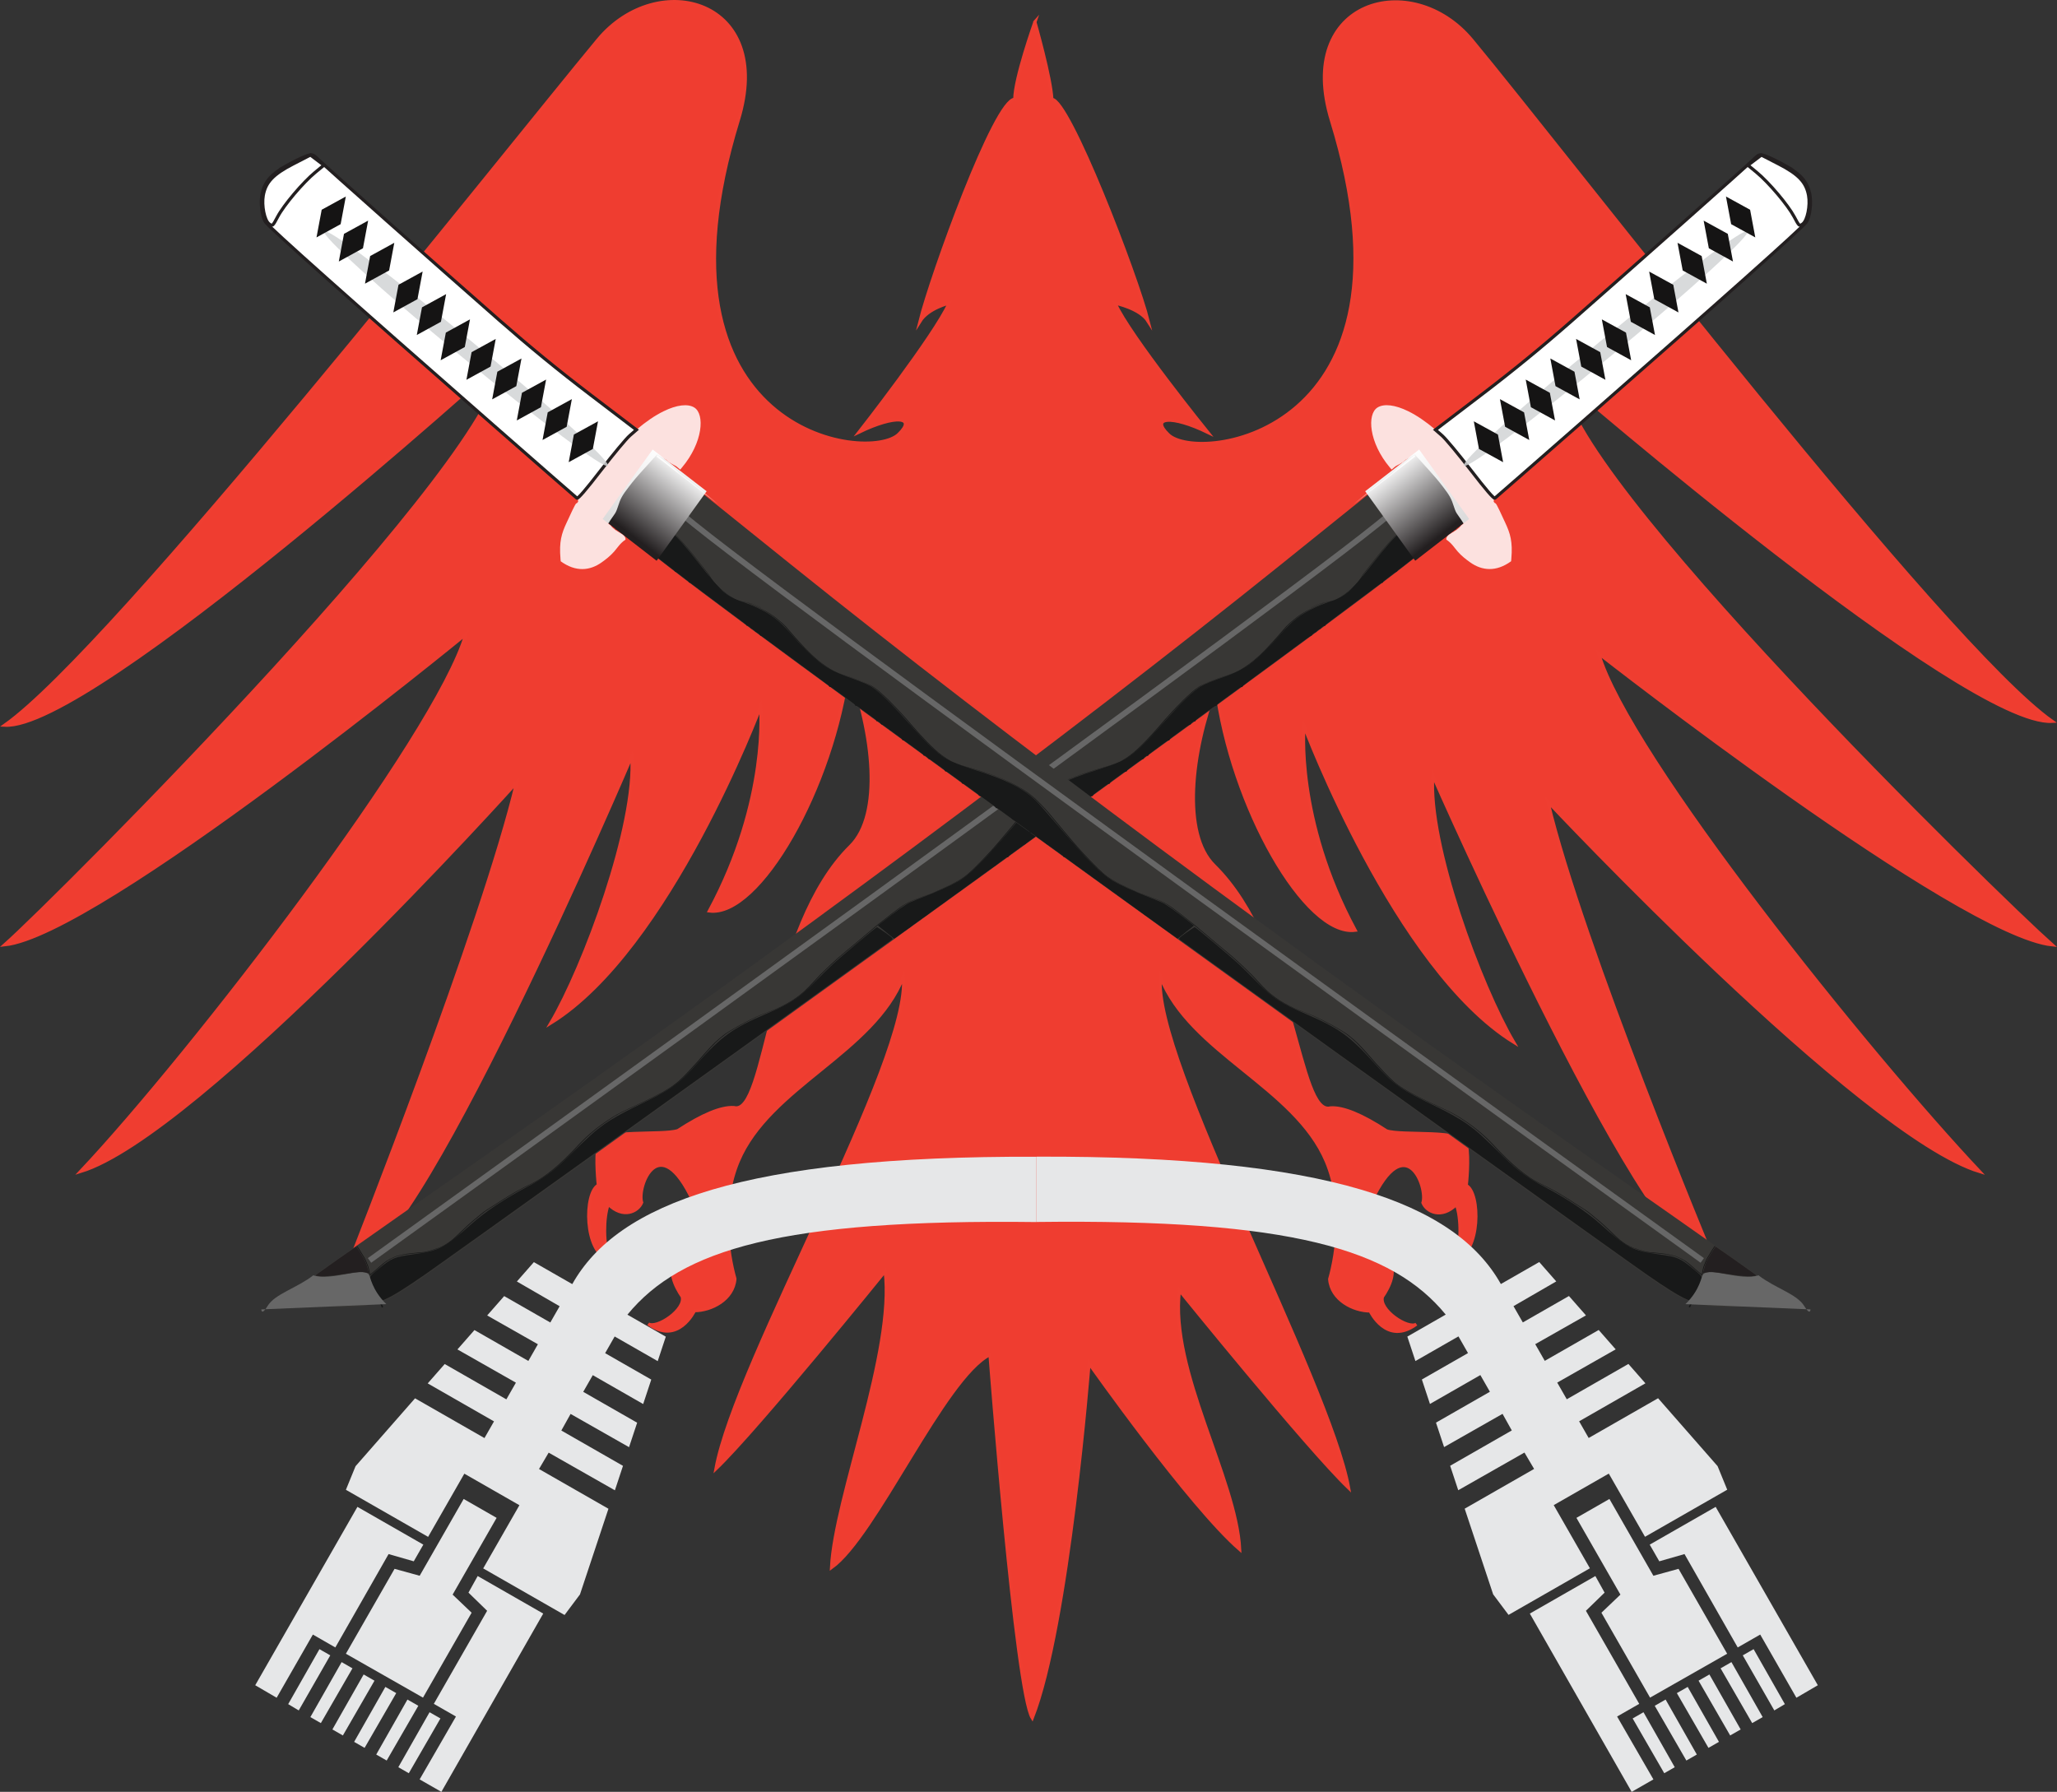 <?xml version="1.0" encoding="UTF-8"?>
<svg id="Layer_1" data-name="Layer 1" xmlns="http://www.w3.org/2000/svg" xmlns:xlink="http://www.w3.org/1999/xlink" viewBox="0 0 650.96 567.07">
  <rect x="0" y="0" width="650.96" height="567.07" fill="#333333" stroke="none"/>
  <defs>
    <style>
      .cls-1 {
        stroke: #231f20;
      }

      .cls-1, .cls-2 {
        stroke-miterlimit: 10;
      }

      .cls-1, .cls-3 {
        fill: #fff;
      }

      .cls-4 {
        fill: url(#White_Black_2);
      }

      .cls-5 {
        fill: #676767;
      }

      .cls-6 {
        fill: #151414;
      }

      .cls-7 {
        fill: #383735;
      }

      .cls-8 {
        fill: url(#White_Black_2-2);
      }

      .cls-9 {
        fill: #181919;
      }

      .cls-10 {
        stroke: #676767;
        stroke-width: 1.8px;
      }

      .cls-10, .cls-11 {
        fill: none;
      }

      .cls-2 {
        fill: #ef3d30;
        stroke: #ef3e31;
      }

      .cls-12 {
        fill: #d1d3d4;
      }

      .cls-13 {
        fill: #e6e7e8;
      }

      .cls-14 {
        fill: #3d3a36;
      }

      .cls-15 {
        fill: #231f20;
      }

      .cls-16, .cls-3 {
        isolation: isolate;
        opacity: .84;
      }
    </style>
    <linearGradient id="White_Black_2" data-name="White, Black 2" x1="-478.12" y1="1329.13" x2="-445.98" y2="1329.13" gradientTransform="translate(-665.45 529.05) rotate(-125.74) scale(.84) skewX(1.97)" gradientUnits="userSpaceOnUse">
      <stop offset="0" stop-color="#231f20"/>
      <stop offset="1" stop-color="#fff"/>
    </linearGradient>
    <linearGradient id="White_Black_2-2" data-name="White, Black 2" x1="-515.39" y1="1378.59" x2="-483.25" y2="1378.59" gradientTransform="translate(1372.44 529.05) rotate(-54.26) scale(.84 -.84) skewX(1.97)" xlink:href="#White_Black_2"/>
  </defs>
  <path class="cls-2" d="M327.52,6.91s-6.38,17.91-6.38,24.5c-6.25,0-26.34,55.66-30,70.25,2.61-4.17,9.25-5.75,9.25-5.75-4.7,10.43-28.5,40.81-28.5,40.81,11.5-5.56,18.29-4.87,12.54,.69-9.4,9.38-81.36,.04-50.81-99.3C245.38-.11,208.23-10.28,189.25,12.59,158.8,49.28,35.98,205.18,1.5,229.51c27.69,1.56,156.89-115.29,156.89-115.29,1.57,28.15-140.44,170.19-156.89,184.78,29.78-3.13,145.92-98.26,145.92-98.26-9.4,32.32-87.05,133-121.92,170,37.61-11.46,137.99-123.09,137.99-123.09-10.58,44.83-52.59,151.09-52.59,151.09,18.03,7.3,89.03-159.43,89.03-159.43,1.57,21.89-15.15,66.72-25.6,84.44,37.61-23.33,66.35-100.08,66.35-100.08,0,0,2.87,29.19-16.2,64.63,15.67,2.08,39.31-39.09,44.02-77.14,7.97,20.85,10.82,46.64,.65,56.64-26.12,25.71-26.43,85.67-36.9,82.71q-6.01-.35-17.7,7.29c-5.03,1.65-24.23-.57-25.2,4.13-.98,4.69,0,13.16,0,13.16-4.51,2.35-4.51,21.37,3.33,23.46-1.76-4.95-1.76-13.03-.2-17.46,4.7,4.69,9.4,2.35,10.58-.52-1.57-4.95,5.43-23.58,16.26-.52,2.29,4.86,2.16,12.33-5.16,19.11-3.87,3.58,1.7,11.12,1.7,11.12,1.31,4.17-8.1,10.42-10.71,8.68,9.4,6.95,14.63-4.17,14.63-4.17,5.22,0,12.28-3.47,12.8-10.08-2.35-8.34-4.54-23.89,1.04-37.18,9.93-23.63,42.84-34.4,52.25-58.38,2.61,26.06-53.03,121.27-59.3,155.68,13.06-12.51,53.55-62.55,53.55-62.55,3.14,25.37-15.86,71.34-16.98,93.82,14.01-10,35.66-60.11,50.15-67.41,0,0,8.16,106.68,13.39,115.02,11.49-29.19,17.96-112.24,17.96-112.24,0,0,31.87,45.17,47.68,58.89-1.12-22.48-22.2-56.64-19.07-82,0,0,40.49,50.04,53.55,62.55-6.27-34.4-62.18-135.68-59.57-161.74,9.4,23.98,42.59,34.82,52.52,58.45,5.58,13.3,3.4,28.85,1.04,37.19,.52,6.6,7.58,10.08,12.8,10.08,0,0,5.22,11.12,14.63,4.17-2.61,1.74-12.02-4.52-10.71-8.69,0,0,5.56-7.54,1.7-11.12-7.31-6.78-7.45-14.25-5.16-19.12,10.83-23.05,17.83-4.43,16.26,.52,1.18,2.87,5.88,5.21,10.58,.52,1.57,4.43,1.57,12.51-.2,17.46,7.84-2.08,7.84-21.11,3.33-23.45,0,0,.98-8.47,0-13.16-.98-4.69-20.18-2.47-25.21-4.12q-11.69-7.64-17.7-7.29c-10.47,2.96-10.78-51-36.9-76.72-10.17-10.01-7.31-35.79,.65-56.64,4.7,38.05,28.34,79.23,44.01,77.15-19.07-35.45-16.19-64.64-16.19-64.64,0,0,28.73,76.75,66.35,100.08-10.45-17.72-27.17-62.55-25.6-84.44,0,0,70.76,160.66,88.78,153.37,0,0-41.77-100.2-52.35-145.03,0,0,99.01,105.56,136.62,117.03-34.87-37.01-111.15-131.62-120.56-163.94,0,0,113.74,89.06,143.52,92.19-16.46-14.59-156.06-150.57-154.49-178.72,0,0,126.8,109.55,154.49,107.99-34.48-24.32-153.18-178.9-183.64-215.6-18.98-22.87-56.19-12.7-44.43,25.52,30.55,99.34-42.28,108.69-51.68,99.31-5.75-5.56,1.05-6.26,12.54-.69,0,0-24.66-30.47-29.36-40.89,0,0,7.89,1.58,10.5,5.75-3.66-14.59-25.13-70.25-30.5-70.25-.25-6.59-5.37-24.5-5.37-24.5Z"/>
  <g>
    <polygon class="cls-13" points="523.24 563.13 511.75 543.23 518.75 539.22 501.88 509.77 507.79 504.02 504.87 498.77 484.13 510.65 516.36 567.07 523.24 563.13"/>
    <polygon class="cls-13" points="529.99 559.27 520.1 541.87 516.67 543.84 526.67 561.17 529.99 559.27"/>
    <polygon class="cls-13" points="536.98 555.26 527.1 537.86 523.66 539.83 533.67 557.16 536.98 555.26"/>
    <polygon class="cls-13" points="543.98 551.25 534.09 533.86 530.66 535.82 540.66 553.15 543.98 551.25"/>
    <polygon class="cls-13" points="550.85 547.32 540.96 529.92 537.53 531.89 547.53 549.22 550.85 547.32"/>
    <polygon class="cls-13" points="546.58 523.36 531.19 496.49 523.23 498.68 509.32 474.38 498.88 480.36 512.8 504.65 506.79 510.38 522.18 537.25 546.58 523.36"/>
    <polygon class="cls-13" points="557.82 543.41 547.93 526.01 544.5 527.98 554.5 545.31 557.82 543.41"/>
    <polygon class="cls-13" points="564.84 539.31 554.95 521.91 551.52 523.87 561.5 541.3 564.84 539.31"/>
    <polygon class="cls-13" points="575.27 533.33 542.94 476.88 522.07 488.83 525.1 494.11 533.08 491.82 549.92 521.37 557.04 517.29 568.49 537.29 575.27 533.33"/>
    <path class="cls-13" d="M503.15,496.33l-11.46-20,17.43-9.98,11.46,20,26.02-14.9-3.05-7.46-18.83-21.49-21.97,12.58-3.02-5.28,20.98-12.02-5.38-6.13-19.51,11.18-3.02-5.28,18.5-10.52-5.38-6.13-17.06,9.77-3.02-5.28,16.05-9.11-5.38-6.13-14.6,8.36-2.95-5.15,13.53-7.83-5.38-6.13-12.15,6.96c-14.38-25.64-54.71-40.64-146.92-40.31v20.67c80.54-1,112.54,8.67,129.47,29.31l-12.15,6.96,2.56,7.74,13.62-7.8,3.02,5.28-14.6,8.36,2.56,7.74,15.95-9.14,3.02,5.28-17.06,9.77,2.56,7.74,18.5-10.52,2.93,5.25-19.51,11.18,2.56,7.74,20.96-11.92,3.05,5.18-21.97,12.58,9.01,27.11,4.87,6.5,25.77-14.76Z"/>
    <polygon class="cls-13" points="139.68 567.07 171.91 510.65 151.17 498.77 148.25 504.02 154.16 509.77 137.29 539.22 144.29 543.23 132.8 563.13 139.68 567.07"/>
    <polygon class="cls-13" points="129.37 561.17 139.38 543.84 135.94 541.87 126.05 559.27 129.37 561.17"/>
    <polygon class="cls-13" points="122.37 557.16 132.38 539.83 128.94 537.86 119.06 555.26 122.37 557.16"/>
    <polygon class="cls-13" points="115.38 553.15 125.39 535.82 121.95 533.86 112.07 551.25 115.38 553.15"/>
    <polygon class="cls-13" points="108.51 549.22 118.51 531.89 115.08 529.92 105.19 547.32 108.51 549.22"/>
    <polygon class="cls-13" points="133.86 537.25 149.25 510.38 143.24 504.65 157.16 480.36 146.73 474.38 132.81 498.68 124.86 496.49 109.46 523.36 133.86 537.25"/>
    <polygon class="cls-13" points="101.54 545.31 111.54 527.98 108.11 526.01 98.22 543.41 101.54 545.31"/>
    <polygon class="cls-13" points="94.54 541.3 104.52 523.87 101.09 521.91 91.2 539.31 94.54 541.3"/>
    <polygon class="cls-13" points="87.55 537.29 99.01 517.29 106.12 521.37 122.97 491.82 130.94 494.11 133.97 488.83 113.11 476.88 80.77 533.33 87.55 537.29"/>
    <path class="cls-13" d="M178.67,511.09l4.87-6.5,9.01-27.11-21.97-12.58,3.05-5.18,20.96,11.92,2.56-7.74-19.51-11.18,2.93-5.25,18.5,10.52,2.56-7.74-17.06-9.77,3.02-5.28,15.95,9.14,2.56-7.74-14.6-8.36,3.02-5.28,13.62,7.8,2.56-7.74-12.15-6.96c16.93-20.64,48.93-30.31,129.47-29.31v-20.67c-92.2-.33-132.54,14.67-146.92,40.31l-12.15-6.96-5.38,6.13,13.53,7.83-2.95,5.15-14.6-8.36-5.38,6.13,16.05,9.11-3.02,5.28-17.06-9.77-5.38,6.13,18.5,10.52-3.02,5.28-19.51-11.18-5.38,6.13,20.98,12.02-3.02,5.28-21.97-12.58-18.83,21.49-3.05,7.46,26.02,14.9,11.46-20,17.43,9.98-11.46,20,25.77,14.76Z"/>
  </g>
  <g>
    <g>
      <path class="cls-14" d="M446.78,144.29c9.76,11.29,12.05,11.35,14.17,23.59"/>
      <path class="cls-7" d="M98.7,413.42c-6.49-.16-11.45-.72-11.02-1.25s29.08-20.74,63.66-44.92c96.55-67.5,185.5-133.53,254.06-188.62,22.39-17.99,40.82-32.84,40.95-33s2.99,4.27,6.34,9.85c5.38,8.96,5.9,10.46,4.42,12.8-2.19,3.46-28.73,23.44-99.79,75.13-55.55,40.41-174.02,125.68-215.55,155.15-22.32,15.83-21.12,15.42-43.08,14.88h0Z"/>
      <path class="cls-9" d="M121.24,413.65l-.4,.15c-.24-.55-.47-1.1-.71-1.66-.31-.76-.71-1.48-1.15-2.18-.45-.64-.87-1.31-1.23-2.01-.33-.63-.62-1.28-.96-1.91-.26-.48-.48-.97-.54-1.52-.03-.44,.23-.69,.54-.96,.46-.37,.94-.72,1.39-1.1,.69-.55,1.34-1.15,2-1.73,.68-.61,1.38-1.19,2.13-1.69,.71-.44,1.44-.84,2.21-1.15,.87-.41,1.8-.63,2.73-.83,.82-.18,1.64-.32,2.48-.41,.78-.09,1.55-.17,2.33-.24,.73-.03,1.47-.11,2.19-.2,.89-.14,1.74-.43,2.6-.69,.67-.21,1.4-.44,2.01-.67,.78-.29,1.53-.66,2.24-1.09,.75-.45,1.44-.98,2.12-1.54,.75-.63,1.46-1.32,2.16-2.01,.73-.68,1.45-1.35,2.17-2.05,.72-.67,1.45-1.33,2.21-1.96,.77-.6,1.51-1.25,2.26-1.87,.67-.58,1.4-1.08,2.13-1.57,.76-.51,1.56-.97,2.33-1.47,.99-.64,1.97-1.29,2.97-1.91,.97-.6,1.93-1.2,2.92-1.77,.96-.56,1.93-1.09,2.92-1.6,1.06-.56,2.14-1.06,3.21-1.59,1.09-.55,2.14-1.18,3.16-1.84,1.23-.84,2.41-1.75,3.56-2.7,1.19-1,2.34-2.04,3.47-3.11,1.12-1.08,2.2-2.2,3.28-3.33,1.02-1.09,2.04-2.19,3.13-3.23,1.13-1.08,2.32-2.09,3.55-3.06,1.16-.92,2.37-1.77,3.59-2.59,1.03-.71,2.09-1.35,3.18-1.96,1.19-.64,2.4-1.22,3.63-1.8,1.35-.62,2.69-1.24,4.04-1.87,1.56-.74,3.11-1.52,4.65-2.3,1.3-.65,2.56-1.37,3.8-2.14,1.1-.67,2.13-1.43,3.1-2.26,1.01-.9,1.96-1.86,2.89-2.83,.95-.99,1.88-2,2.8-3.03,.93-1.03,1.84-2.08,2.75-3.13,.94-1.08,1.94-2.11,2.94-3.14,.92-.88,1.89-1.71,2.89-2.5,.97-.73,2.02-1.36,3.07-1.97,1.22-.72,2.46-1.41,3.72-2.05,1.15-.59,2.3-1.2,3.48-1.73,.98-.42,1.95-.85,2.95-1.23,.88-.33,1.76-.64,2.62-1,1.01-.37,1.97-.84,2.93-1.33,1.03-.53,2.05-1.09,3.03-1.71,.91-.58,1.78-1.23,2.63-1.9,.96-.75,1.83-1.61,2.68-2.48,1.16-1.22,2.29-2.48,3.46-3.7,.98-.96,1.95-1.92,2.95-2.86,.86-.79,1.72-1.59,2.59-2.37,.92-.79,1.83-1.58,2.76-2.34,1.04-.87,2.07-1.75,3.13-2.6,1.03-.84,2.04-1.71,3.05-2.57,.97-.84,1.95-1.65,2.94-2.47,1.17-.97,2.38-1.87,3.57-2.82,1.17-.94,2.36-1.86,3.57-2.75,1.03-.8,2.13-1.49,3.28-2.11,1.48-.73,3.05-1.26,4.59-1.84,1.22-.47,2.49-.84,3.69-1.37,1.31-.55,2.58-1.2,3.88-1.79,1.07-.46,2.1-.99,3.11-1.57,.93-.48,1.81-1.03,2.65-1.64,1.03-.75,1.96-1.62,2.88-2.51,.98-.95,1.94-1.93,2.88-2.91,.82-.85,1.62-1.72,2.42-2.58,.96-1.05,1.89-2.14,2.82-3.22,1.12-1.32,2.24-2.65,3.35-3.97,1.03-1.23,2.06-2.47,3.09-3.7,.88-1.1,1.82-2.16,2.8-3.18,.82-.87,1.67-1.71,2.53-2.54,.75-.71,1.57-1.34,2.39-1.96,.92-.66,1.88-1.25,2.88-1.79,1.08-.58,2.16-1.18,3.26-1.71,1.21-.57,2.46-1.07,3.7-1.56,1.22-.49,2.46-.92,3.72-1.32,1.02-.32,2.03-.65,3.06-.96,1.02-.31,2.04-.58,3.06-.89,.95-.29,1.9-.61,2.84-.95,.73-.25,1.43-.59,2.12-.95,.83-.47,1.61-1.01,2.38-1.57,.85-.61,1.64-1.28,2.41-1.98,.83-.76,1.62-1.55,2.41-2.35,.75-.77,1.48-1.55,2.21-2.34,.73-.79,1.44-1.6,2.15-2.41,.79-.9,1.55-1.83,2.35-2.72,.74-.8,1.49-1.61,2.22-2.41,.68-.76,1.4-1.47,2.11-2.19,.68-.72,1.38-1.43,2.11-2.11,.68-.59,1.34-1.22,2.02-1.82,.61-.52,1.24-1.01,1.92-1.44,.71-.49,1.5-.81,2.29-1.14,.93-.41,1.88-.78,2.83-1.14,.98-.42,2.01-.71,3.01-1.06,.83-.28,1.65-.58,2.48-.87,.61-.21,1.23-.5,1.85-.79,.8-.42,1.57-.9,2.32-1.41,.84-.56,1.66-1.16,2.45-1.79,.8-.64,1.55-1.33,2.3-2.03,.73-.69,1.44-1.42,2.14-2.15,.68-.71,1.34-1.43,2-2.16,.62-.69,1.24-1.39,1.85-2.09,.72-.84,1.44-1.7,2.19-2.52,.71-.74,1.49-1.41,2.28-2.05,.68-.6,1.42-1.11,2.16-1.63,.67-.45,1.37-.86,2.07-1.24,.63-.36,1.3-.64,1.96-.94,.75-.34,1.51-.66,2.26-1.01,.54-.24,.27-.12,.81-.35l.42-.09c-.54,.24-.27,.12-.81,.35-.75,.35-1.5,.67-2.25,1.01-.66,.3-1.33,.57-1.96,.94-.71,.38-1.4,.79-2.07,1.24-.74,.52-1.49,1.03-2.17,1.62-.79,.64-1.58,1.31-2.28,2.04-.75,.82-1.47,1.67-2.19,2.51-.61,.7-1.23,1.4-1.85,2.1-.66,.73-1.32,1.45-2,2.16-.7,.73-1.41,1.45-2.14,2.15-.74,.7-1.5,1.39-2.29,2.03-.79,.63-1.61,1.23-2.45,1.79-.75,.51-1.51,1-2.31,1.41-.86,.41-1.74,.78-2.64,1.09-.83,.29-1.65,.59-2.48,.87-.74,.25-1.5,.47-2.23,.76-.95,.36-1.89,.74-2.83,1.14-.79,.33-1.58,.64-2.29,1.13-.68,.43-1.31,.92-1.92,1.44-.68,.59-1.33,1.22-2.02,1.82-.73,.67-1.43,1.38-2.12,2.11-.71,.73-1.43,1.44-2.11,2.19-.74,.81-1.48,1.61-2.22,2.41-.8,.89-1.56,1.82-2.35,2.72-.71,.81-1.42,1.62-2.15,2.41-.73,.79-1.46,1.58-2.21,2.35-.79,.8-1.58,1.59-2.41,2.36-.77,.7-1.56,1.38-2.41,1.98-.77,.55-1.56,1.1-2.38,1.57-.93,.49-1.9,.91-2.9,1.25-.94,.35-1.88,.66-2.84,.95-1.02,.31-2.04,.58-3.06,.89-1.02,.31-2.03,.65-3.06,.96-.99,.31-1.97,.64-2.93,1.02-1.24,.5-2.49,.99-3.7,1.56-1.11,.53-2.18,1.13-3.26,1.71-.99,.54-1.96,1.13-2.88,1.78-.82,.62-1.64,1.25-2.39,1.95-.86,.83-1.71,1.67-2.53,2.54-.98,1.02-1.91,2.07-2.8,3.17-1.03,1.24-2.05,2.47-3.09,3.7-1.11,1.33-2.23,2.65-3.35,3.97-.93,1.09-1.85,2.17-2.82,3.23-.8,.87-1.6,1.73-2.42,2.59-.95,.98-1.9,1.96-2.88,2.91-.92,.88-1.85,1.76-2.88,2.51-.85,.61-1.72,1.17-2.65,1.64-1.01,.58-2.04,1.11-3.11,1.58-1.3,.59-2.57,1.24-3.88,1.8-1.48,.59-2.97,1.14-4.47,1.67-1.28,.48-2.58,.92-3.81,1.54-1.15,.61-2.25,1.3-3.28,2.1-1.21,.89-2.4,1.81-3.57,2.75-1.18,.95-2.4,1.85-3.57,2.82-.98,.82-1.97,1.63-2.94,2.47-1.02,.86-2.02,1.73-3.05,2.57-1.05,.85-2.08,1.73-3.13,2.6-.94,.76-1.85,1.56-2.76,2.34-.87,.78-1.72,1.58-2.59,2.37-1,.93-1.98,1.9-2.95,2.86-1.17,1.22-2.3,2.47-3.46,3.7-.85,.87-1.72,1.74-2.68,2.49-.85,.67-1.72,1.32-2.63,1.91-.98,.62-2,1.18-3.03,1.71-.95,.49-1.92,.96-2.93,1.33-.86,.36-1.74,.68-2.62,1-.99,.38-1.97,.81-2.95,1.23-1.18,.53-2.33,1.13-3.48,1.73-1.26,.65-2.5,1.33-3.72,2.05-1.05,.61-2.1,1.24-3.07,1.97-1,.78-1.97,1.61-2.89,2.49-1,1.02-2,2.06-2.94,3.14-.91,1.05-1.82,2.1-2.75,3.13-.92,1.02-1.85,2.04-2.8,3.03-.94,.97-1.88,1.93-2.89,2.83-.97,.84-2,1.6-3.1,2.27-1.24,.77-2.5,1.49-3.8,2.14-1.54,.79-3.08,1.57-4.65,2.31-1.34,.63-2.69,1.26-4.04,1.87-1.22,.57-2.44,1.15-3.63,1.79-1.09,.6-2.16,1.25-3.18,1.96-1.23,.82-2.44,1.67-3.6,2.59-1.23,.97-2.42,1.98-3.55,3.06-1.09,1.03-2.1,2.13-3.13,3.23-1.08,1.13-2.16,2.25-3.28,3.33-1.12,1.07-2.28,2.11-3.46,3.11-1.15,.95-2.33,1.86-3.56,2.71-1.02,.67-2.07,1.3-3.16,1.85-1.07,.53-2.15,1.03-3.21,1.59-.99,.51-1.96,1.04-2.92,1.6-.99,.57-1.95,1.18-2.92,1.77-1,.62-1.98,1.27-2.97,1.91-.77,.5-1.57,.96-2.33,1.47-.73,.49-1.46,.99-2.13,1.57-.76,.62-1.49,1.27-2.26,1.87-.76,.62-1.49,1.28-2.21,1.95-.71,.69-1.44,1.37-2.17,2.05-.7,.69-1.41,1.38-2.16,2.01-.68,.55-1.37,1.09-2.12,1.54-.71,.43-1.46,.81-2.24,1.09-.92,.36-1.85,.69-2.79,.97-.86,.26-1.71,.55-2.6,.68-.73,.09-1.46,.17-2.19,.2-.78,.07-1.55,.15-2.33,.24-.83,.09-1.66,.24-2.47,.41-.68,.15-1.38,.29-1.95,.54-.77,.31-1.5,.71-2.21,1.14-.76,.5-1.46,1.08-2.13,1.69-.66,.58-1.31,1.19-2,1.73-.45,.38-.92,.73-1.39,1.1-.3,.25-.58,.49-.55,.92,.05,.54,.28,1.03,.54,1.5,.34,.63,.63,1.28,.96,1.91,.36,.7,.78,1.36,1.23,2.01,.43,.7,.83,1.42,1.15,2.18l.71,1.66h0Z"/>
      <path class="cls-9" d="M414.94,192.31l-.21,.04c.31-.15,.62-.3,.94-.45,.42-.2,.84-.4,1.26-.58,.44-.19,.9-.33,1.37-.44,.43-.1,.86-.2,1.3-.29,.44-.1,.88-.18,1.32-.28,.46-.09,.9-.23,1.33-.39,.35-.15,.71-.29,1.06-.46,.41-.21,.8-.47,1.19-.72,.39-.26,.78-.52,1.15-.8,.38-.28,.75-.57,1.12-.87,.36-.29,.7-.6,1.03-.92,.35-.33,.69-.68,1.02-1.03,.33-.35,.65-.7,.97-1.06,.31-.36,.58-.76,.83-1.16,.25-.42,.51-.82,.79-1.22,1.31-1.72,2.67-3.4,4.02-5.09,1.38-1.76,2.81-3.48,4.32-5.14,.98-1.05,2-2.06,3.07-3.02,.76-.64,1.56-1.22,2.38-1.78,.61-.41,1.26-.75,1.93-1.06,.63-.31,1.29-.56,1.94-.81,.54-.2,1.09-.37,1.63-.56,.47-.16,.94-.29,1.41-.45,.42-.13,.85-.26,1.27-.4,.34-.08,.65-.22,.96-.37,.37-.18,.71-.41,1.04-.65,.22-.16,.43-.34,.64-.51l.21-.05c-.21,.18-.42,.35-.64,.51-.33,.24-.67,.47-1.04,.65-.43,.21-.89,.39-1.35,.52-.42,.13-.85,.26-1.27,.4-.47,.15-.94,.29-1.41,.45-.54,.19-1.09,.36-1.63,.56-.53,.2-1.04,.42-1.55,.66-.66,.31-1.32,.65-1.93,1.06-.82,.55-1.62,1.14-2.38,1.77-1.07,.95-2.1,1.96-3.07,3.02-1.51,1.66-2.94,3.38-4.32,5.14-1.35,1.69-2.7,3.37-4.02,5.09-.28,.4-.54,.8-.79,1.22-.25,.41-.52,.8-.83,1.17-.32,.36-.64,.71-.97,1.06-.33,.35-.67,.7-1.02,1.04-.34,.32-.68,.63-1.03,.92-.37,.3-.74,.58-1.12,.87-.38,.28-.77,.54-1.15,.8-.39,.25-.78,.51-1.19,.72-.47,.22-.96,.42-1.45,.61-.44,.16-.88,.3-1.34,.39-.44,.1-.88,.18-1.32,.28-.43,.09-.86,.19-1.3,.29-.34,.08-.67,.17-.98,.29-.43,.18-.85,.38-1.26,.58-.31,.15-.62,.3-.93,.45h0Z"/>
      <path class="cls-9" d="M280.42,294.97l-2.62-2.06,1.5-1.19c4.08-3.24,7.17-5.42,8.62-6.12,.87-.42,3.17-1.35,5.1-2.07,3.3-1.24,8.18-3.45,10.57-4.8,1.72-.96,3.7-2.59,6.11-5.02,3.49-3.51,4.45-4.58,10.82-12.05,3.27-3.83,6.53-7.54,7.25-8.24,4.05-3.96,9.53-6.72,19.43-9.79,6.29-1.95,8.08-2.71,10.42-4.43,2.92-2.15,4.93-4.16,11.34-11.36,5.13-5.76,8.59-9.09,11.05-10.65,1-.63,3.81-1.78,7.57-3.08,6.82-2.36,10.27-4.98,17.53-13.28,4-4.57,6.55-6.53,11.37-8.72,1.66-.76,3.87-1.61,4.91-1.9,1.97-.55,3.45-1.38,5.59-3.13,1.48-1.21,1.79-1.58,7.66-9.05,7.67-9.76,10.02-11.71,16.83-13.93,1.57-.51,3.27-1.2,3.79-1.52,1.08-.69,1.18-.62,1.94,1.44,.81,2.2,.51,3.72-1.04,5.21-4.33,4.15-14.07,11.68-38.74,29.98-24.68,18.31-81.18,59.45-125.54,91.43l-8.85,6.38-2.62-2.06h0Z"/>
      <path class="cls-9" d="M117.54,405.99c-.85-1.94-.88-1.89,2.59-4.72,3.8-3.09,4.77-3.49,10.43-4.28,8.52-1.19,10.16-2.04,18.66-9.65,4.33-3.88,10.65-8.08,17.73-11.8,5.07-2.66,8.47-5.14,12.67-9.27,7.21-7.07,8.46-8.2,11.61-10.49,1.82-1.33,6.02-3.72,9.32-5.31,12.03-5.79,13.95-7.12,19.94-13.78,7.96-8.85,11.38-11.31,22.02-15.86,7.61-3.25,10.56-5.16,15-9.71,1.97-2.02,4.64-4.66,5.93-5.87,2.61-2.45,13.77-11.81,14.09-11.82,.11,0,1.35,.8,2.74,1.79,2.22,1.57,2.46,1.84,1.94,2.2-.33,.22-8.79,6.33-18.81,13.57-26.12,18.88-121.39,87.14-128.88,92.34-6.4,4.44-10.14,6.77-12.58,7.83l-1.34,.58-1.17-2.03c-.64-1.12-1.51-2.79-1.92-3.72h0Z"/>
      <path class="cls-9" d="M280.44,294.91l-2.41-1.96,3.37-2.56c4.98-3.79,5.55-4.11,11.75-6.69,12.16-5.05,13.32-5.93,24.08-18.13,14.45-16.4,14.11-16.16,32.56-22.65,7.33-2.58,9.04-3.8,16.31-11.67,7.5-8.13,11.22-11.84,13.19-13.17,1-.68,4.18-2.15,7.07-3.27s6.21-2.6,7.4-3.29c2.39-1.39,6.8-5.41,12.57-11.47,4.5-4.73,6.36-5.97,13.25-8.87,2.73-1.15,5.66-2.59,6.51-3.21,.92-.67,4.54-4.71,8.96-10,8.57-10.27,8.97-10.61,15.85-13.38,2.51-1.01,4.67-1.97,4.79-2.12,.37-.46,.76,.1,1.29,1.85,.82,2.69,.4,3.62-2.9,6.47-1.56,1.35-2.87,2.68-2.9,2.94s-.2,.37-.38,.23c-.27-.22-2.37,1.35-3.87,2.89-.25,.25-.72,.61-1.05,.79-1.35,.76-3.67,2.63-3.64,2.94,.02,.18-.22,.39-.54,.47-.83,.19-3.92,2.59-3.99,3.1-.03,.24-.22,.38-.42,.31-.5-.16-17.79,12.81-17.86,13.4-.03,.26-.24,.32-.45,.15-.23-.18-.54,.02-.75,.48-.2,.44-.52,.68-.7,.53s-.5,.09-.7,.53-.52,.68-.7,.53-.5,.08-.69,.51-.5,.74-.67,.69c-.48-.14-21.42,15.33-21.5,15.89-.03,.27-.2,.37-.37,.23-.36-.3-7.71,5.1-7.79,5.72-.03,.23-.22,.37-.43,.31-.52-.16-6.26,4.04-6.34,4.64-.04,.27-.24,.35-.45,.17-.22-.18-.54,.02-.74,.47-.2,.43-.5,.74-.68,.68-.46-.14-6.22,4.08-6.29,4.61-.03,.25-.22,.4-.41,.34-.49-.14-6.29,4.1-6.36,4.66-.03,.25-.23,.31-.45,.14-.22-.18-.54,.02-.74,.47-.2,.43-.49,.74-.66,.7-.45-.12-4.83,3.07-4.9,3.57-.03,.23-.21,.38-.41,.32-.48-.14-4.88,3.02-4.95,3.55-.03,.23-.21,.38-.41,.32-.48-.14-4.88,3.02-4.95,3.55-.03,.23-.21,.38-.41,.32-.5-.15-4.88,3.03-4.95,3.6-.03,.26-.2,.35-.37,.22-.26-.21-4.06,2.5-4.85,3.46-.15,.18-.42,.33-.6,.34-.53,.01-4.85,3.36-4.91,3.8-.03,.22-.19,.29-.36,.15-.26-.21-4.06,2.5-4.85,3.46-.15,.18-.42,.33-.6,.34-.53,.01-4.85,3.36-4.91,3.8-.03,.22-.2,.28-.37,.14-.26-.21-1.88,.91-3.45,2.41-.17,.16-.58,.45-.91,.63-1.04,.58-4.47,3.02-4.61,3.29-.07,.14-.41,.4-.74,.59-1.03,.56-4.47,3.02-4.62,3.29-.07,.14-.41,.4-.74,.59-1.03,.56-4.47,3.02-4.62,3.29-.07,.14-.41,.4-.74,.59-1.03,.56-4.47,3.02-4.62,3.29-.07,.14-.41,.4-.74,.59-1.03,.56-4.47,3.02-4.62,3.29-.07,.14-.41,.4-.74,.58s-1.54,.99-2.69,1.79l-2.08,1.46-2.41-1.96h0Z"/>
      <path class="cls-5" d="M122.26,412.72c-4.73-4.65-4.98-8.76-5.58-9.42-2.16-2.37-11.93,2.17-17.54,.3-5.03,3.96-12.14,5.87-14.44,9.68-1.97,3.26-2.01,1.11-2.01,1.11"/>
      <path class="cls-6" d="M117.08,403.26l-.2,.07c-.06-.36-.13-.73-.2-1.09-.1-.51-.22-1.02-.38-1.51-.19-.53-.4-1.05-.62-1.57-.19-.47-.45-.91-.7-1.35-.23-.41-.49-.8-.74-1.2-.2-.37-.42-.71-.64-1.07-.2-.34-.42-.66-.66-.98l-.12-.16,.2-.08,.12,.16c.24,.32,.46,.64,.66,.98,.22,.36,.44,.7,.64,1.07,.25,.4,.51,.79,.74,1.2,.25,.44,.51,.88,.7,1.36,.22,.52,.43,1.04,.62,1.57,.16,.5,.28,1,.38,1.51,.07,.36,.14,.72,.2,1.09h0Z"/>
      <path class="cls-15" d="M100.27,403.28c1.09-.83,12.24-8.68,12.39-8.73,.19-.07,2.38,3.42,2.97,4.73,.22,.48,.55,1.5,.74,2.27l.35,1.39-.82-.19c-1.52-.36-2.42-.3-6.83,.43-4.03,.67-7.33,.9-8.74,.6-.54-.11-.54-.13-.06-.49Z"/>
      <path class="cls-10" d="M449.6,150.97l-8.61,10.56c-8.61,10.56-324.05,237.36-324.05,237.36"/>
      <path class="cls-4" d="M447.86,177.46l-15.83-21.99,17.08-13.21,15.83,21.99-17.08,13.21Z"/>
      <path class="cls-3" d="M463.12,145.04h0c.99,1.17,8.79,11.66,9.32,12.53,.31,.52,.4,.78,.28,.88-.2,.15,.21,.79,.54,.83,.32,.04,2.08,3.99,3.09,6.15,1.59,3.4,2.39,5.99,1.93,11.38l-.07,.81c-4.77,3.47-9.25,3-12.97,.34-1.37-.98-2.63-1.94-3.91-3.38-1.01-1.13-1.93-2.71-3.63-3.81-.17-1.89,3.1-2.24,4.69-4.48l.78-.6-.67-1.05c-.37-.58-.94-1.4-1.26-1.83-.43-.57-.72-1.19-1.08-2.31-.88-2.76-1.34-3.59-3.58-6.53-1.28-1.68-2.85-3.53-4.32-5.13-1.27-1.37-2.81-3.08-3.42-3.79s-1.18-1.28-1.27-1.27-.04,.17,.1,.36l.26,.34-1.96,1.49c-1.08,.82-5.49,4.22-9.81,7.57l-7.85,6.08,4.66-3.81c2.56-2.1,5.45-4.38,6.41-5.06s1.72-1.29,1.68-1.34,1.38-1.26,3.16-2.69l3.23-2.59-.31-.41,.35,.22-2.67,1.57c-1.03,1.13-2.79,1.7-3.37,2.2l-1.06,.9-.56-.67c-6.65-7.9-7.28-16.87-3.9-18.98,2.05-1.28,5.59-.85,9.72,1.18,5.44,2.67,11.51,7.84,17.48,14.89h0Z"/>
      <path class="cls-1" d="M565.41,52.67c4.42,2.52,6.5,4.97,7.29,8.6,.62,2.85,.04,7.49-1.13,9.06-1.56,2.09-25.4,23.33-72.12,64.28-14.22,12.46-26.08,22.83-26.36,23.04-.34,.25-2.88-2.7-7.58-8.8-3.89-5.05-8.01-10-9.16-11l-2.09-1.82,14.64-11.16c10.07-7.67,19.03-15.01,28.71-23.51,21.23-18.64,54.92-48.55,57.19-50.76,1.94-1.9,2.08-1.93,4.41-1.03,1.32,.51,4.11,1.9,6.21,3.1h0Z"/>
      <g class="cls-16">
        <ellipse class="cls-12" cx="508.17" cy="110.3" rx="58.26" ry="2.86" transform="translate(46.18 348.97) rotate(-39.57)"/>
      </g>
      <path class="cls-6" d="M474.04,137.52l1.64,8.75-7.64-4.19-1.64-8.75,7.64,4.19Z"/>
      <path class="cls-6" d="M482.31,130.5l1.64,8.75-7.64-4.19-1.64-8.75,7.64,4.19Z"/>
      <path class="cls-6" d="M490.47,124.31l1.64,8.75-7.64-4.19-1.64-8.75,7.64,4.19Z"/>
      <path class="cls-6" d="M498.26,117.64l1.64,8.75-7.64-4.19-1.64-8.75,7.64,4.19Z"/>
      <path class="cls-6" d="M506.41,111.45l1.64,8.75-7.64-4.19-1.64-8.75,7.64,4.19Z"/>
      <path class="cls-6" d="M514.56,105.26l1.64,8.75-7.64-4.19-1.64-8.75,7.64,4.19Z"/>
      <path class="cls-6" d="M522.1,97.27l1.64,8.75-7.64-4.19-1.64-8.75,7.64,4.19Z"/>
      <path class="cls-6" d="M529.53,90.13l1.64,8.75-7.64-4.19-1.64-8.75,7.64,4.19Z"/>
      <path class="cls-6" d="M538.51,81.03l1.64,8.75-7.64-4.19-1.64-8.75,7.64,4.19Z"/>
      <path class="cls-6" d="M546.78,74.01l1.64,8.75-7.64-4.19-1.64-8.75,7.64,4.19Z"/>
      <path class="cls-6" d="M553.84,66.38l1.64,8.75-7.64-4.19-1.64-8.75,7.64,4.19Z"/>
      <path class="cls-11" d="M552.69,52.34c.67,.48,1.35,.94,2.01,1.45,.86,.67,1.67,1.4,2.45,2.15,1.06,.96,2.05,1.98,3.03,3.01,1.03,1.1,2.06,2.2,3.03,3.36,.87,1.05,1.67,2.15,2.43,3.28,.68,.99,1.27,2.05,1.89,3.08,.59,.95,1.11,1.94,1.6,2.94,.29,.59,.45,1.22,.56,1.86l-.02,.6c-.1-.64-.25-1.27-.54-1.86-.48-1.01-1-2-1.59-2.94-.62-1.03-1.21-2.08-1.89-3.08-.76-1.13-1.55-2.24-2.42-3.28-.96-1.16-1.99-2.26-3.02-3.36-.98-1.03-1.97-2.05-3.03-3.01-.78-.75-1.58-1.49-2.44-2.15-.66-.5-1.34-.97-2.01-1.44l-.02-.6Z"/>
      <path class="cls-1" d="M562.89,51.89c6.3,3.25,8.7,5.77,9.45,9.94,.58,3.22-.37,7.92-1.81,9.02-1.08,.82-1.15,.77-2.75-2.26-1.94-3.67-8.02-10.86-11.88-14.04l-2.74-2.26,4.25-3.22,5.49,2.83h0Z"/>
    </g>
    <g>
      <path class="cls-14" d="M194.69,167.88c2.12-12.25,4.41-12.3,14.17-23.59"/>
      <path class="cls-7" d="M556.95,413.42c-21.97,.54-20.77,.96-43.08-14.88-41.53-29.47-160-114.74-215.55-155.15-71.06-51.69-97.6-71.67-99.79-75.13-1.48-2.34-.96-3.84,4.42-12.8,3.35-5.58,6.21-10.01,6.34-9.85s18.56,15.02,40.95,33c68.56,55.08,157.51,121.12,254.06,188.62,34.59,24.18,63.23,44.39,63.66,44.92s-4.53,1.09-11.02,1.25h0Z"/>
      <path class="cls-9" d="M534.4,413.65l.71-1.66c.32-.76,.72-1.48,1.15-2.18,.45-.64,.87-1.31,1.23-2.01,.33-.63,.62-1.28,.96-1.91,.25-.47,.48-.96,.54-1.5,.03-.43-.25-.66-.55-.92-.46-.37-.94-.72-1.39-1.1-.69-.55-1.33-1.15-2-1.73-.68-.61-1.37-1.18-2.13-1.69-.71-.44-1.44-.83-2.21-1.14-.57-.25-1.26-.39-1.95-.54-.82-.18-1.64-.32-2.47-.41-.78-.09-1.55-.17-2.33-.24-.73-.03-1.47-.11-2.19-.2-.89-.13-1.74-.43-2.6-.68-.95-.28-1.87-.61-2.79-.97-.78-.29-1.53-.66-2.24-1.09-.75-.46-1.44-.99-2.12-1.54-.75-.64-1.46-1.32-2.16-2.01-.73-.67-1.45-1.35-2.17-2.05-.72-.67-1.45-1.33-2.21-1.95-.77-.6-1.5-1.26-2.26-1.87-.67-.58-1.4-1.07-2.13-1.57-.77-.51-1.56-.97-2.33-1.47-.99-.64-1.97-1.28-2.97-1.91-.97-.6-1.93-1.2-2.92-1.77-.96-.56-1.93-1.09-2.92-1.6-1.06-.56-2.14-1.06-3.21-1.59-1.09-.55-2.14-1.18-3.16-1.85-1.23-.84-2.41-1.76-3.56-2.71-1.19-1-2.34-2.04-3.46-3.11-1.12-1.08-2.2-2.2-3.28-3.33-1.02-1.09-2.04-2.19-3.13-3.23-1.13-1.08-2.33-2.09-3.55-3.06-1.16-.92-2.37-1.77-3.6-2.59-1.03-.71-2.09-1.35-3.18-1.96-1.19-.64-2.41-1.22-3.63-1.79-1.35-.62-2.69-1.24-4.04-1.87-1.56-.74-3.11-1.52-4.65-2.31-1.3-.65-2.56-1.38-3.8-2.14-1.1-.67-2.13-1.43-3.1-2.27-1.01-.9-1.95-1.86-2.89-2.83-.95-.99-1.88-2.01-2.8-3.03-.93-1.03-1.84-2.08-2.75-3.13-.95-1.08-1.94-2.11-2.94-3.14-.92-.88-1.89-1.71-2.89-2.49-.97-.73-2.02-1.36-3.07-1.97-1.22-.72-2.46-1.4-3.72-2.05-1.15-.59-2.3-1.2-3.48-1.73-.98-.42-1.95-.85-2.95-1.23-.88-.32-1.76-.64-2.62-1-1.01-.37-1.97-.84-2.93-1.33-1.03-.53-2.05-1.09-3.03-1.71-.91-.58-1.78-1.24-2.63-1.91-.96-.75-1.83-1.61-2.68-2.49-1.16-1.22-2.29-2.48-3.46-3.7-.98-.96-1.95-1.92-2.95-2.86-.86-.79-1.72-1.59-2.59-2.37-.92-.79-1.83-1.58-2.76-2.34-1.04-.87-2.07-1.75-3.13-2.6-1.03-.84-2.04-1.71-3.05-2.57-.97-.84-1.95-1.65-2.94-2.47-1.17-.97-2.38-1.87-3.57-2.82-1.17-.94-2.36-1.86-3.57-2.75-1.03-.81-2.13-1.49-3.28-2.1-1.22-.62-2.53-1.06-3.81-1.54-1.5-.53-2.99-1.08-4.47-1.67-1.31-.56-2.58-1.21-3.88-1.8-1.07-.46-2.1-1-3.11-1.58-.93-.48-1.81-1.03-2.65-1.64-1.03-.75-1.96-1.63-2.88-2.51-.98-.95-1.94-1.93-2.88-2.91-.82-.85-1.62-1.72-2.42-2.59-.96-1.05-1.89-2.14-2.82-3.23-1.12-1.32-2.24-2.65-3.35-3.97-1.03-1.23-2.06-2.47-3.09-3.7-.88-1.1-1.82-2.16-2.8-3.17-.82-.87-1.67-1.71-2.53-2.54-.75-.71-1.57-1.33-2.39-1.95-.92-.65-1.88-1.25-2.88-1.78-1.08-.58-2.15-1.18-3.26-1.71-1.21-.57-2.46-1.06-3.7-1.56-.96-.38-1.95-.71-2.93-1.02-1.02-.32-2.03-.65-3.06-.96-1.02-.31-2.04-.58-3.06-.89-.95-.29-1.9-.61-2.84-.95-1-.34-1.97-.76-2.9-1.25-.82-.48-1.61-1.02-2.38-1.57-.85-.61-1.64-1.28-2.41-1.98-.83-.76-1.62-1.56-2.41-2.36-.75-.77-1.48-1.56-2.21-2.35-.73-.79-1.44-1.6-2.15-2.41-.79-.9-1.55-1.83-2.35-2.72-.74-.8-1.49-1.61-2.22-2.41-.68-.75-1.4-1.47-2.11-2.19-.68-.72-1.38-1.43-2.12-2.11-.68-.59-1.34-1.22-2.02-1.82-.61-.52-1.24-1.01-1.92-1.44-.71-.49-1.5-.8-2.29-1.13-.93-.41-1.88-.78-2.83-1.14-.73-.29-1.49-.51-2.23-.76-.83-.28-1.65-.58-2.48-.87-.9-.31-1.78-.68-2.64-1.09-.8-.42-1.57-.9-2.31-1.41-.84-.56-1.66-1.16-2.45-1.79-.8-.64-1.55-1.33-2.29-2.03-.73-.7-1.44-1.42-2.14-2.15-.68-.71-1.34-1.44-2-2.16-.62-.69-1.24-1.39-1.85-2.1-.72-.85-1.44-1.7-2.19-2.51-.71-.74-1.49-1.4-2.28-2.04-.68-.6-1.42-1.11-2.17-1.62-.67-.44-1.37-.85-2.07-1.24-.63-.36-1.3-.63-1.96-.94-.75-.33-1.51-.66-2.25-1.01-.54-.23-.27-.12-.81-.35l.42,.09c.54,.23,.27,.12,.81,.35,.75,.35,1.5,.67,2.26,1.01,.66,.3,1.33,.58,1.96,.94,.71,.39,1.4,.8,2.07,1.24,.74,.52,1.48,1.03,2.16,1.63,.79,.64,1.57,1.31,2.28,2.05,.75,.82,1.46,1.67,2.19,2.52,.61,.7,1.23,1.4,1.85,2.09,.66,.73,1.32,1.45,2,2.16,.7,.73,1.41,1.45,2.14,2.15,.74,.7,1.5,1.39,2.3,2.03,.79,.63,1.61,1.23,2.45,1.79,.75,.51,1.51,.99,2.32,1.41,.62,.29,1.24,.58,1.85,.79,.83,.29,1.65,.59,2.48,.87,1.01,.34,2.03,.64,3.01,1.06,.95,.37,1.89,.74,2.83,1.14,.79,.33,1.58,.65,2.29,1.14,.67,.43,1.31,.92,1.92,1.44,.68,.6,1.33,1.22,2.02,1.82,.73,.67,1.43,1.38,2.11,2.11,.71,.73,1.43,1.44,2.11,2.19,.74,.81,1.48,1.61,2.22,2.41,.8,.89,1.56,1.82,2.35,2.72,.71,.81,1.42,1.62,2.15,2.41,.73,.79,1.46,1.58,2.21,2.34,.79,.8,1.58,1.59,2.41,2.35,.77,.7,1.57,1.37,2.41,1.98,.77,.55,1.56,1.09,2.38,1.57,.69,.36,1.39,.7,2.12,.95,.93,.35,1.88,.66,2.84,.95,1.02,.31,2.04,.58,3.06,.89,1.02,.31,2.04,.65,3.06,.96,1.25,.4,2.5,.83,3.72,1.32,1.24,.5,2.49,.99,3.7,1.56,1.11,.53,2.18,1.14,3.26,1.71,.99,.54,1.96,1.13,2.88,1.79,.82,.62,1.64,1.25,2.39,1.96,.86,.83,1.71,1.67,2.53,2.54,.98,1.02,1.91,2.08,2.8,3.18,1.03,1.24,2.05,2.47,3.09,3.7,1.11,1.33,2.23,2.65,3.35,3.97,.93,1.09,1.85,2.17,2.82,3.22,.8,.87,1.6,1.73,2.42,2.58,.95,.98,1.9,1.96,2.88,2.91,.92,.88,1.85,1.75,2.88,2.51,.85,.61,1.73,1.16,2.65,1.64,1.01,.58,2.04,1.11,3.11,1.57,1.3,.59,2.57,1.24,3.88,1.79,1.2,.53,2.47,.89,3.69,1.37,1.54,.57,3.11,1.1,4.59,1.84,1.15,.62,2.25,1.3,3.28,2.11,1.21,.89,2.4,1.81,3.57,2.75,1.18,.95,2.4,1.85,3.57,2.82,.98,.82,1.97,1.63,2.94,2.47,1.02,.86,2.02,1.73,3.05,2.57,1.05,.86,2.08,1.74,3.13,2.6,.94,.76,1.85,1.56,2.76,2.34,.87,.78,1.72,1.58,2.59,2.37,1,.94,1.98,1.9,2.95,2.86,1.17,1.22,2.3,2.47,3.46,3.7,.85,.87,1.72,1.73,2.68,2.48,.85,.67,1.72,1.32,2.63,1.9,.98,.62,2,1.18,3.03,1.71,.95,.49,1.92,.95,2.93,1.33,.86,.36,1.75,.67,2.62,1,.99,.38,1.97,.81,2.95,1.23,1.18,.53,2.33,1.14,3.48,1.73,1.26,.65,2.5,1.33,3.72,2.05,1.05,.61,2.1,1.24,3.07,1.97,1,.79,1.97,1.62,2.89,2.5,1,1.02,2,2.06,2.94,3.14,.91,1.05,1.83,2.1,2.75,3.13,.92,1.02,1.85,2.04,2.8,3.03,.94,.97,1.88,1.93,2.89,2.83,.97,.84,2.01,1.6,3.1,2.26,1.24,.76,2.5,1.48,3.8,2.14,1.54,.79,3.08,1.57,4.65,2.3,1.34,.63,2.69,1.26,4.04,1.87,1.22,.57,2.44,1.16,3.63,1.8,1.09,.61,2.16,1.25,3.18,1.96,1.23,.82,2.44,1.67,3.59,2.59,1.23,.97,2.42,1.98,3.55,3.06,1.08,1.04,2.1,2.13,3.13,3.23,1.08,1.13,2.16,2.25,3.28,3.33,1.13,1.07,2.28,2.11,3.47,3.11,1.15,.95,2.33,1.86,3.56,2.7,1.02,.67,2.07,1.29,3.16,1.84,1.07,.53,2.15,1.03,3.21,1.59,.99,.51,1.96,1.05,2.92,1.6,.99,.57,1.95,1.18,2.92,1.77,1,.62,1.98,1.27,2.97,1.91,.77,.5,1.57,.96,2.33,1.47,.73,.49,1.46,.99,2.13,1.57,.76,.62,1.49,1.27,2.26,1.87,.76,.63,1.49,1.29,2.21,1.96,.71,.69,1.44,1.37,2.17,2.05,.7,.69,1.41,1.37,2.16,2.01,.68,.55,1.37,1.08,2.12,1.54,.72,.43,1.46,.8,2.24,1.09,.61,.23,1.34,.46,2.01,.67,.86,.25,1.71,.55,2.6,.69,.73,.09,1.46,.17,2.19,.2,.78,.07,1.55,.15,2.33,.24,.83,.09,1.66,.24,2.48,.41,.93,.2,1.86,.43,2.73,.83,.77,.32,1.5,.71,2.21,1.15,.76,.51,1.45,1.09,2.13,1.69,.66,.58,1.31,1.19,2,1.73,.45,.38,.93,.73,1.39,1.1,.31,.27,.57,.52,.54,.96-.06,.54-.29,1.04-.54,1.52-.34,.63-.63,1.28-.96,1.91-.36,.7-.78,1.37-1.23,2.01-.43,.7-.83,1.42-1.15,2.18-.24,.55-.47,1.1-.71,1.66l-.4-.15h0Z"/>
      <path class="cls-9" d="M240.71,192.31c-.31-.15-.62-.3-.93-.45-.42-.21-.84-.4-1.26-.58-.31-.13-.64-.21-.98-.29-.43-.1-.86-.2-1.3-.29-.44-.1-.88-.18-1.32-.28-.46-.09-.9-.23-1.34-.39-.49-.19-.98-.38-1.45-.61-.41-.22-.8-.47-1.19-.72-.39-.26-.78-.52-1.15-.8-.38-.28-.75-.57-1.12-.87-.36-.29-.7-.6-1.03-.92-.35-.33-.69-.68-1.02-1.04-.33-.35-.65-.71-.97-1.06-.31-.36-.57-.76-.83-1.17-.25-.42-.51-.82-.79-1.22-1.31-1.72-2.67-3.4-4.02-5.09-1.38-1.76-2.81-3.48-4.32-5.14-.98-1.05-2-2.06-3.07-3.02-.76-.64-1.56-1.22-2.38-1.77-.61-.41-1.26-.75-1.93-1.06-.51-.24-1.03-.46-1.55-.66-.54-.2-1.09-.37-1.63-.56-.47-.16-.94-.29-1.41-.45-.42-.13-.85-.26-1.27-.4-.47-.13-.92-.31-1.35-.52-.37-.18-.71-.41-1.04-.65-.22-.16-.43-.34-.64-.51l.21,.05c.21,.18,.42,.35,.64,.51,.33,.24,.67,.47,1.04,.65,.31,.15,.62,.29,.96,.37,.42,.14,.85,.26,1.27,.4,.47,.15,.94,.29,1.41,.45,.54,.19,1.09,.36,1.63,.56,.66,.25,1.31,.5,1.94,.81,.66,.31,1.32,.65,1.93,1.06,.82,.55,1.62,1.14,2.38,1.78,1.07,.95,2.09,1.97,3.07,3.02,1.5,1.66,2.94,3.38,4.32,5.14,1.35,1.69,2.7,3.37,4.02,5.09,.28,.4,.54,.8,.79,1.22,.25,.4,.52,.8,.83,1.16,.32,.36,.64,.71,.97,1.06,.33,.35,.67,.7,1.02,1.03,.34,.32,.68,.63,1.03,.92,.37,.3,.74,.58,1.12,.87,.38,.28,.77,.54,1.15,.8,.39,.25,.78,.51,1.19,.72,.35,.16,.7,.31,1.06,.46,.44,.16,.88,.3,1.33,.39,.44,.1,.88,.18,1.32,.28,.43,.09,.86,.19,1.3,.29,.47,.11,.93,.25,1.37,.44,.43,.18,.85,.38,1.26,.58,.31,.15,.62,.3,.94,.45l-.21-.04h0Z"/>
      <path class="cls-9" d="M375.23,294.97l-2.62,2.06-8.85-6.38c-44.37-31.98-100.86-73.13-125.54-91.43-24.67-18.3-34.4-25.83-38.74-29.98-1.55-1.48-1.85-3-1.04-5.21,.76-2.05,.85-2.12,1.94-1.44,.51,.33,2.22,1.01,3.79,1.52,6.8,2.22,9.16,4.17,16.83,13.93,5.87,7.47,6.17,7.83,7.66,9.05,2.14,1.75,3.62,2.58,5.59,3.13,1.04,.29,3.25,1.15,4.91,1.9,4.82,2.19,7.37,4.15,11.37,8.72,7.26,8.3,10.71,10.91,17.53,13.28,3.75,1.3,6.57,2.45,7.57,3.08,2.46,1.56,5.92,4.89,11.05,10.65,6.42,7.2,8.43,9.21,11.34,11.36,2.34,1.72,4.12,2.48,10.42,4.43,9.9,3.06,15.38,5.82,19.43,9.79,.72,.7,3.98,4.41,7.25,8.24,6.37,7.47,7.33,8.54,10.82,12.05,2.41,2.43,4.39,4.05,6.11,5.02,2.39,1.34,7.27,3.55,10.57,4.8,1.93,.73,4.23,1.66,5.1,2.07,1.46,.69,4.54,2.88,8.62,6.12l1.5,1.19-2.62,2.06h0Z"/>
      <path class="cls-9" d="M538.1,405.98c-.41,.93-1.27,2.61-1.92,3.72l-1.17,2.03-1.34-.58c-2.43-1.06-6.18-3.39-12.58-7.83-7.49-5.2-102.76-73.46-128.88-92.34-10.02-7.24-18.48-13.35-18.81-13.57-.52-.35-.28-.63,1.94-2.2,1.39-.99,2.63-1.79,2.74-1.79,.32,.01,11.48,9.37,14.09,11.82,1.29,1.21,3.96,3.86,5.93,5.87,4.44,4.55,7.4,6.46,15,9.71,10.64,4.55,14.06,7.01,22.02,15.86,5.99,6.66,7.91,7.99,19.94,13.78,3.3,1.59,7.5,3.98,9.32,5.31,3.15,2.29,4.4,3.42,11.61,10.49,4.21,4.12,7.6,6.61,12.67,9.27,7.09,3.72,13.4,7.92,17.73,11.8,8.5,7.61,10.14,8.46,18.66,9.65,5.66,.79,6.64,1.19,10.43,4.28,3.47,2.83,3.45,2.78,2.59,4.72h0Z"/>
      <path class="cls-9" d="M375.21,294.91l-2.41,1.96-2.08-1.46c-1.14-.8-2.35-1.61-2.69-1.79s-.67-.44-.74-.58c-.14-.27-3.59-2.72-4.62-3.29-.33-.18-.66-.45-.74-.59-.14-.27-3.59-2.72-4.62-3.29-.33-.18-.66-.45-.74-.59-.14-.27-3.59-2.72-4.62-3.29-.33-.18-.66-.45-.74-.59-.14-.27-3.59-2.72-4.62-3.29-.33-.18-.66-.45-.74-.59-.14-.27-3.58-2.71-4.61-3.29-.33-.18-.74-.47-.91-.63-1.57-1.49-3.19-2.62-3.45-2.41-.18,.14-.34,.08-.37-.14-.06-.44-4.38-3.79-4.91-3.8-.18,0-.45-.16-.6-.34-.79-.96-4.59-3.67-4.85-3.46-.17,.14-.33,.07-.36-.15-.06-.44-4.38-3.79-4.91-3.8-.18,0-.45-.16-.6-.34-.79-.96-4.59-3.67-4.85-3.46-.17,.14-.33,.04-.37-.22-.07-.56-4.45-3.74-4.95-3.6-.19,.06-.38-.09-.41-.32-.07-.53-4.47-3.69-4.95-3.55-.19,.06-.38-.09-.41-.32-.07-.53-4.47-3.69-4.95-3.55-.19,.06-.38-.09-.41-.32-.07-.5-4.45-3.7-4.9-3.57-.17,.05-.47-.27-.66-.7-.2-.45-.52-.65-.74-.47-.21,.17-.41,.11-.45-.14-.07-.56-5.87-4.81-6.36-4.66-.19,.06-.38-.1-.41-.34-.07-.53-5.82-4.75-6.29-4.61-.18,.05-.48-.25-.68-.68-.2-.45-.52-.65-.74-.47-.21,.17-.42,.1-.45-.17-.08-.6-5.82-4.8-6.34-4.64-.2,.06-.39-.07-.43-.31-.08-.62-7.43-6.01-7.79-5.72-.17,.14-.34,.03-.37-.23-.07-.55-21.01-16.03-21.5-15.89-.17,.05-.48-.26-.67-.69s-.51-.66-.69-.51-.5-.09-.7-.53-.52-.68-.7-.53-.5-.09-.7-.53c-.21-.47-.53-.67-.75-.48-.21,.17-.42,.11-.45-.15-.08-.59-17.37-13.55-17.86-13.4-.2,.06-.39-.08-.42-.31-.07-.51-3.16-2.91-3.99-3.1-.32-.07-.56-.28-.54-.47,.03-.31-2.29-2.18-3.64-2.94-.33-.18-.8-.54-1.05-.79-1.5-1.54-3.6-3.11-3.87-2.89-.17,.14-.34,.04-.38-.23s-1.34-1.59-2.9-2.94c-3.3-2.86-3.71-3.79-2.9-6.47,.53-1.75,.92-2.31,1.29-1.85,.12,.15,2.28,1.1,4.79,2.12,6.88,2.78,7.27,3.11,15.85,13.38,4.42,5.29,8.04,9.34,8.96,10,.85,.62,3.78,2.06,6.51,3.21,6.9,2.9,8.76,4.15,13.25,8.87,5.77,6.06,10.17,10.08,12.57,11.47,1.18,.69,4.51,2.17,7.4,3.29s6.07,2.59,7.07,3.27c1.97,1.33,5.69,5.05,13.19,13.17,7.27,7.87,8.97,9.09,16.31,11.67,18.44,6.49,18.1,6.25,32.56,22.65,10.76,12.2,11.92,13.08,24.08,18.13,6.2,2.58,6.77,2.9,11.75,6.69l3.37,2.56-2.41,1.96h0Z"/>
      <path class="cls-5" d="M572.95,414.39s-.03,2.15-2.01-1.11c-2.3-3.8-9.41-5.72-14.44-9.68-5.61,1.88-15.38-2.67-17.54-.3-.6,.65-.84,4.77-5.58,9.42"/>
      <path class="cls-6" d="M538.57,403.26c.06-.36,.13-.73,.2-1.09,.1-.51,.22-1.02,.38-1.51,.19-.53,.4-1.05,.62-1.57,.19-.47,.45-.91,.7-1.36,.23-.41,.49-.8,.74-1.2,.2-.37,.42-.71,.64-1.07,.2-.34,.42-.66,.66-.98l.12-.16,.2,.08-.12,.16c-.24,.31-.46,.64-.66,.98-.22,.36-.44,.7-.64,1.07-.25,.4-.51,.79-.74,1.2-.25,.44-.51,.88-.7,1.35-.22,.52-.42,1.04-.62,1.57-.16,.5-.28,1-.38,1.51-.07,.36-.14,.72-.2,1.09l-.2-.07h0Z"/>
      <path class="cls-15" d="M555.32,403.78c-1.41,.29-4.71,.06-8.74-.6-4.41-.73-5.31-.79-6.83-.43l-.82,.19,.35-1.39c.19-.76,.53-1.78,.74-2.27,.59-1.31,2.78-4.79,2.97-4.73,.16,.05,11.3,7.9,12.39,8.73,.48,.36,.48,.38-.06,.49Z"/>
      <path class="cls-10" d="M538.7,398.89S223.26,172.1,214.65,161.53l-8.61-10.56"/>
      <path class="cls-8" d="M190.71,164.25l15.83-21.99,17.08,13.21-15.83,21.99-17.08-13.21Z"/>
      <path class="cls-3" d="M192.52,145.04c5.96-7.05,12.04-12.23,17.48-14.89,4.13-2.03,7.67-2.46,9.72-1.18,3.38,2.11,2.75,11.08-3.9,18.98l-.56,.67-1.06-.9c-.58-.5-2.34-1.07-3.37-2.2l-2.67-1.57,.35-.22-.31,.41,3.23,2.59c1.78,1.43,3.2,2.63,3.16,2.69s.72,.65,1.68,1.34,3.85,2.96,6.41,5.06l4.66,3.81-7.85-6.08c-4.32-3.35-8.73-6.75-9.81-7.57l-1.96-1.49,.26-.34c.14-.19,.19-.35,.1-.36s-.65,.56-1.27,1.27-2.15,2.41-3.42,3.79c-1.48,1.59-3.04,3.45-4.32,5.13-2.25,2.93-2.7,3.76-3.58,6.53-.36,1.12-.65,1.74-1.08,2.31-.32,.43-.89,1.25-1.26,1.83l-.67,1.05,.78,.6c1.59,2.24,4.86,2.59,4.69,4.48-1.7,1.1-2.62,2.68-3.63,3.81-1.29,1.44-2.54,2.4-3.91,3.38-3.72,2.66-8.2,3.13-12.97-.34l-.07-.81c-.46-5.39,.34-7.99,1.93-11.38,1.01-2.16,2.77-6.11,3.09-6.15,.32-.04,.73-.68,.54-.83-.12-.09-.04-.36,.28-.88,.53-.88,8.33-11.36,9.32-12.53h0Z"/>
      <path class="cls-1" d="M90.24,52.67c2.09-1.19,4.89-2.59,6.21-3.1,2.32-.9,2.47-.86,4.41,1.03,2.27,2.22,35.96,32.13,57.19,50.76,9.67,8.49,18.63,15.83,28.71,23.51l14.64,11.16-2.09,1.82c-1.15,1-5.27,5.95-9.16,11-4.7,6.1-7.24,9.05-7.58,8.8-.28-.21-12.14-10.58-26.36-23.04-46.72-40.94-70.56-62.19-72.12-64.28-1.18-1.57-1.76-6.21-1.13-9.06,.79-3.63,2.86-6.08,7.29-8.6h0Z"/>
      <g class="cls-16">
        <ellipse class="cls-12" cx="147.47" cy="110.3" rx="2.86" ry="58.26" transform="translate(-31.49 153.72) rotate(-50.43)"/>
      </g>
      <path class="cls-6" d="M189.25,133.33l-1.64,8.75-7.64,4.19,1.64-8.75,7.64-4.19Z"/>
      <path class="cls-6" d="M180.97,126.31l-1.64,8.75-7.64,4.19,1.64-8.75,7.64-4.19Z"/>
      <path class="cls-6" d="M172.82,120.12l-1.64,8.75-7.64,4.19,1.64-8.75,7.64-4.19Z"/>
      <path class="cls-6" d="M165.03,113.45l-1.64,8.75-7.64,4.19,1.64-8.75,7.64-4.19Z"/>
      <path class="cls-6" d="M156.88,107.26l-1.64,8.75-7.64,4.19,1.64-8.75,7.64-4.19Z"/>
      <path class="cls-6" d="M148.73,101.07l-1.64,8.75-7.64,4.19,1.64-8.75,7.64-4.19Z"/>
      <path class="cls-6" d="M141.18,93.08l-1.64,8.75-7.64,4.19,1.64-8.75,7.64-4.19Z"/>
      <path class="cls-6" d="M133.75,85.93l-1.64,8.75-7.64,4.19,1.64-8.75,7.64-4.19Z"/>
      <path class="cls-6" d="M124.78,76.84l-1.64,8.75-7.64,4.19,1.64-8.75,7.64-4.19Z"/>
      <path class="cls-6" d="M116.5,69.82l-1.64,8.75-7.64,4.19,1.64-8.75,7.64-4.19Z"/>
      <path class="cls-6" d="M109.44,62.19l-1.64,8.75-7.64,4.19,1.64-8.75,7.64-4.19Z"/>
      <path class="cls-11" d="M102.93,52.94c-.68,.47-1.36,.94-2.01,1.44-.86,.67-1.66,1.4-2.44,2.15-1.06,.95-2.05,1.98-3.03,3.01-1.03,1.1-2.06,2.2-3.02,3.36-.87,1.05-1.66,2.16-2.42,3.28-.68,1-1.27,2.05-1.89,3.08-.59,.95-1.11,1.94-1.59,2.94-.29,.59-.44,1.22-.54,1.86l-.02-.6c.11-.64,.26-1.27,.56-1.86,.48-1.01,1-2,1.6-2.94,.62-1.03,1.21-2.08,1.89-3.08,.76-1.13,1.55-2.24,2.43-3.28,.96-1.16,2-2.26,3.03-3.36,.98-1.03,1.97-2.05,3.03-3.01,.78-.75,1.59-1.49,2.45-2.15,.66-.5,1.34-.97,2.01-1.45l-.02,.6Z"/>
      <path class="cls-1" d="M92.76,51.89l5.49-2.83,4.25,3.22-2.74,2.26c-3.86,3.18-9.94,10.36-11.88,14.04-1.6,3.03-1.67,3.08-2.75,2.26-1.44-1.09-2.38-5.8-1.81-9.02,.75-4.17,3.15-6.69,9.45-9.94h0Z"/>
    </g>
  </g>
</svg>